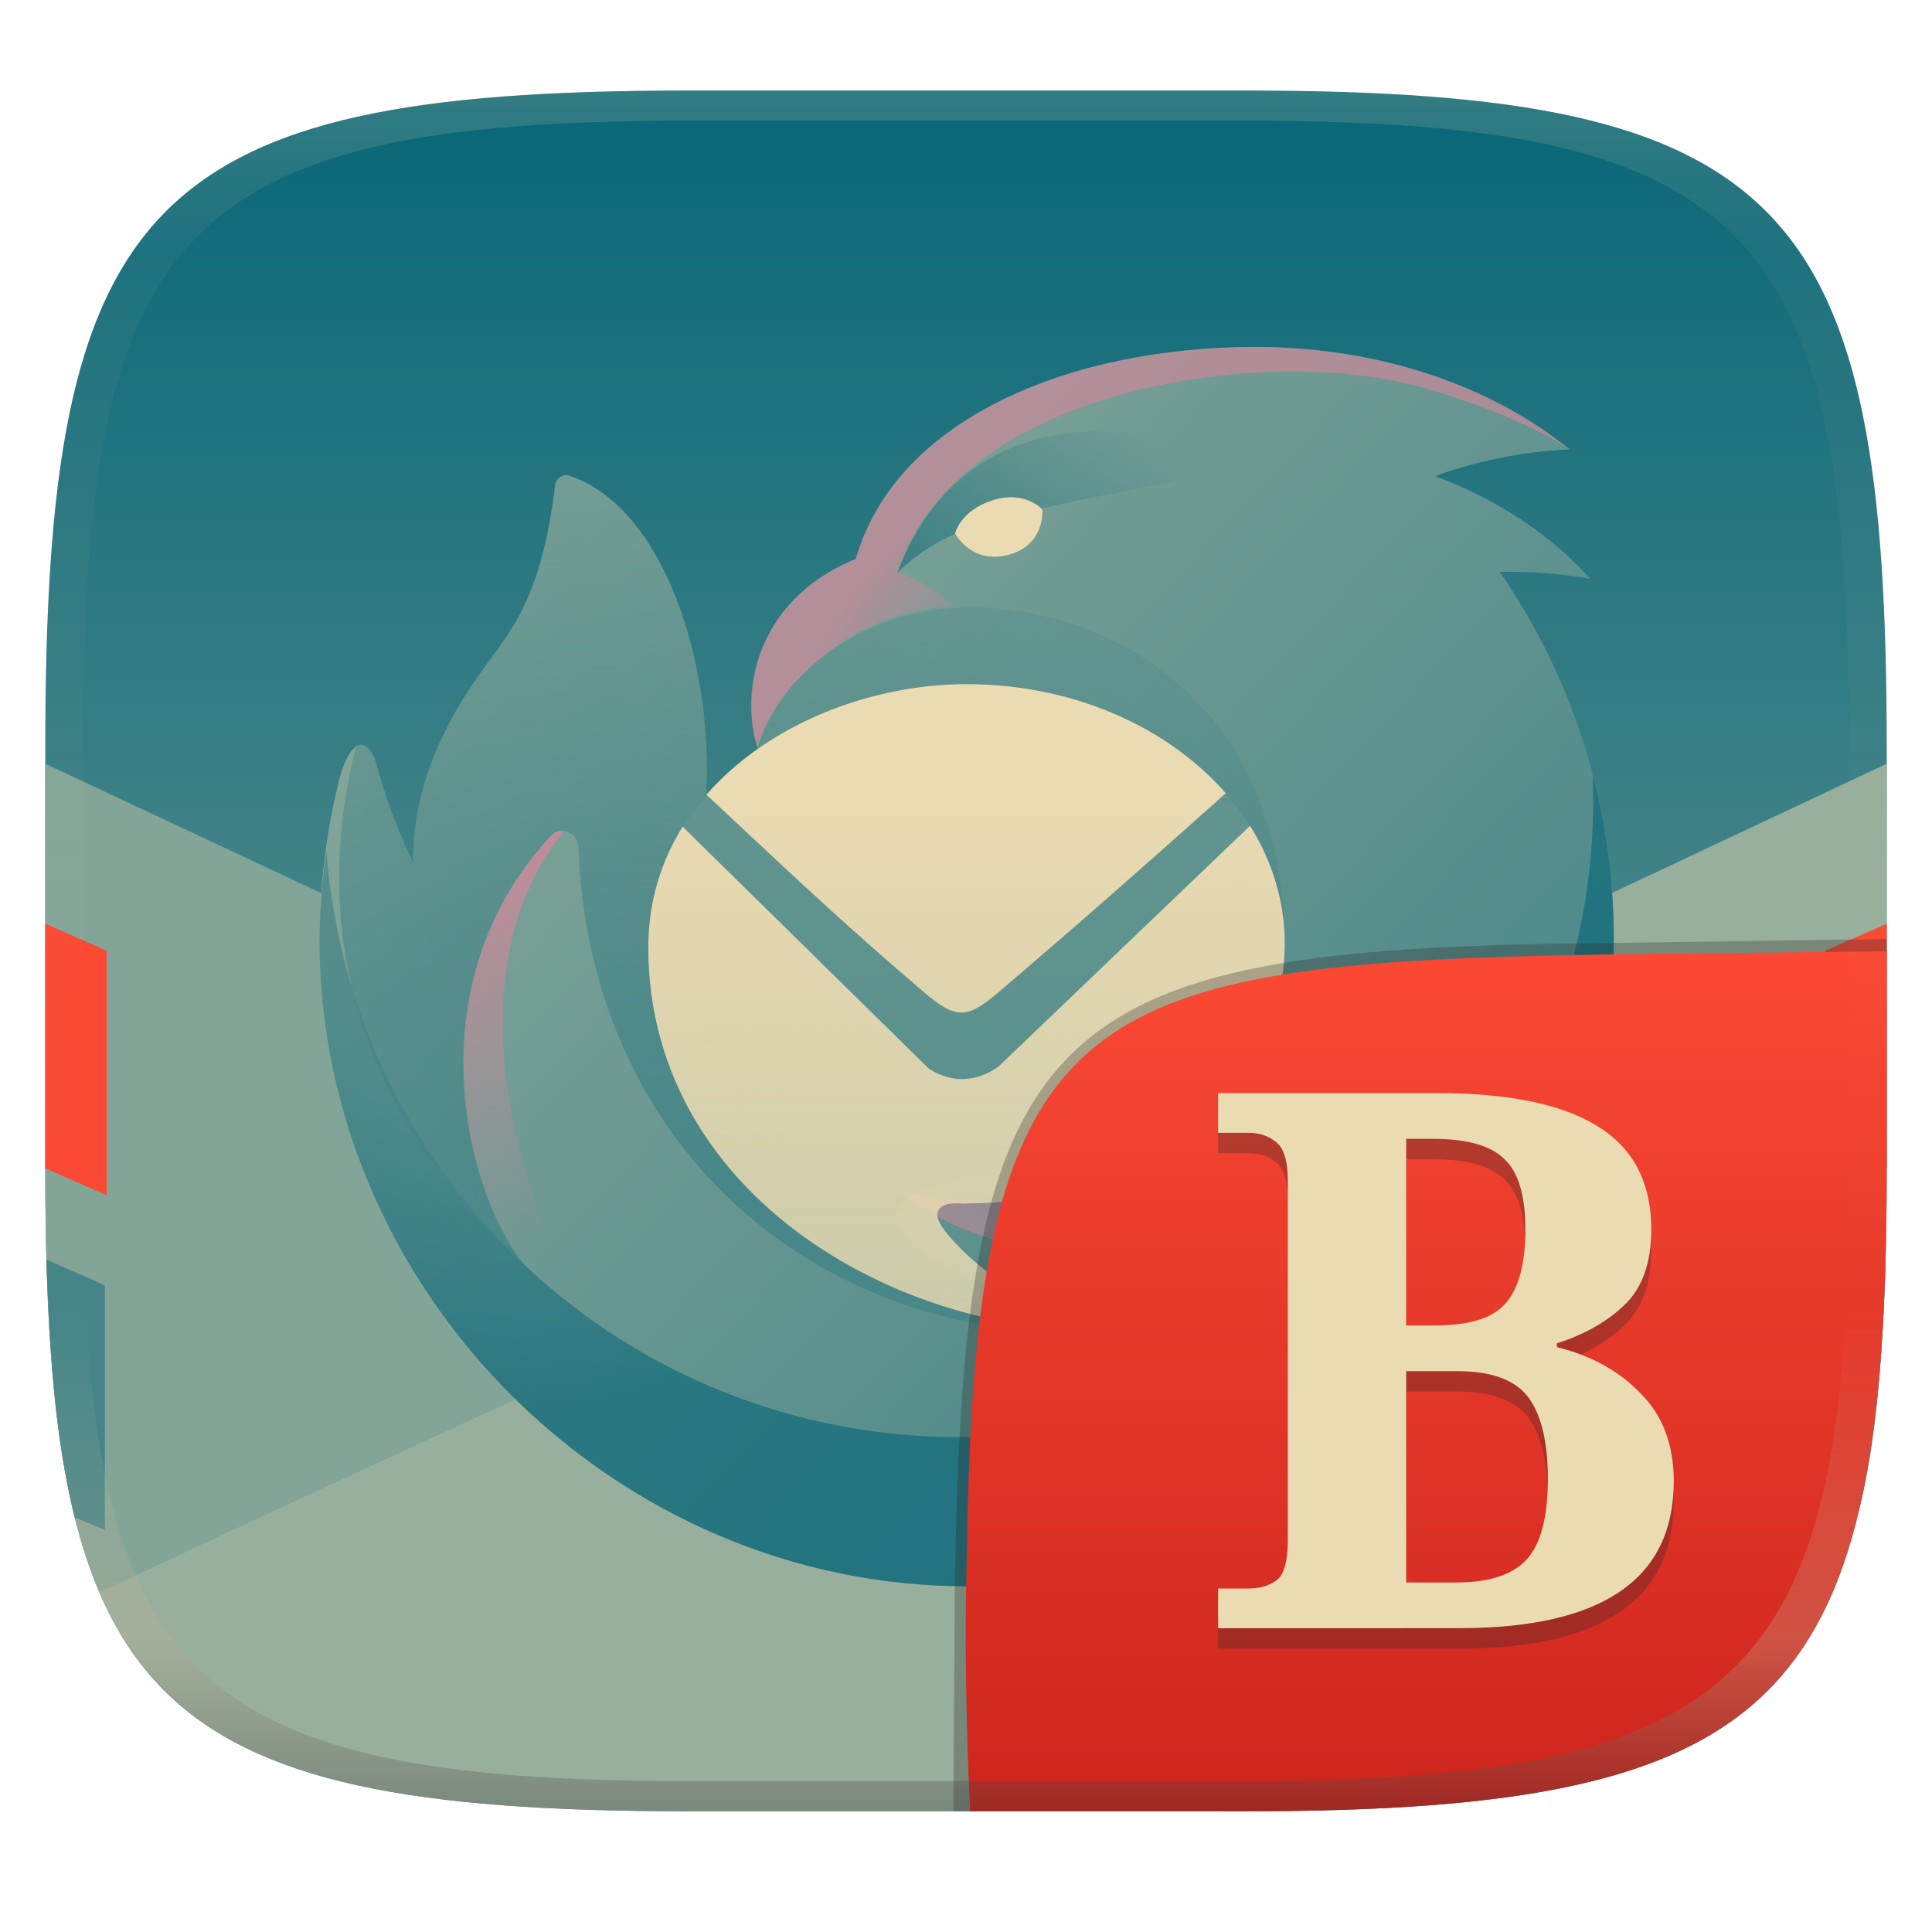 <svg width="256" height="256" version="1.1" xmlns="http://www.w3.org/2000/svg">
  <linearGradient id="b" x1=".5" x2=".5" y2="1" gradientTransform="matrix(244,0,0,228,5.981,12)" gradientUnits="userSpaceOnUse">
    <stop stop-color="#076678" offset="0"/>
    <stop stop-color="#83a598" offset="1"/>
  </linearGradient>
  <defs>
    <linearGradient id="paint0_linear_1_4" x1="283.5" x2="776.9" y1="307.2" y2="767.4" gradientUnits="userSpaceOnUse">
      <stop stop-color="#83a598" offset="0"/>
      <stop stop-color="#458588" offset="1"/>
    </linearGradient>
    <radialGradient id="paint1_radial_1_4" cx="0" cy="0" r="1" gradientTransform="matrix(117.9 271.4 -260 113 282.6 465.6)" gradientUnits="userSpaceOnUse">
      <stop stop-color="#076678" stop-opacity=".4" offset=".53"/>
      <stop stop-color="#076678" stop-opacity=".7" offset="1"/>
    </radialGradient>
    <radialGradient id="paint2_radial_1_4" cx="0" cy="0" r="1" gradientTransform="matrix(-38.95 -49.86 82.51 -64.45 521 344)" gradientUnits="userSpaceOnUse">
      <stop stop-color="#d3869b" stop-opacity="0" offset="0"/>
      <stop stop-color="#d3869b" stop-opacity=".64" offset="1"/>
    </radialGradient>
    <linearGradient id="paint3_linear_1_4" x1="420.8" x2="598.3" y1="425" y2="227.4" gradientUnits="userSpaceOnUse">
      <stop stop-color="#076678" offset="0"/>
      <stop stop-color="#076678" stop-opacity="0" offset="1"/>
    </linearGradient>
    <radialGradient id="paint4_radial_1_4" cx="0" cy="0" r="1" gradientTransform="matrix(200.5 -415.9 513.8 247.7 380 702.7)" gradientUnits="userSpaceOnUse">
      <stop stop-color="#458588" offset=".02"/>
      <stop stop-color="#458588" stop-opacity=".197" offset=".97"/>
    </radialGradient>
    <linearGradient id="paint5_linear_1_4" x1="731.9" x2="649.4" y1="568.1" y2="770.8" gradientUnits="userSpaceOnUse">
      <stop stop-color="#d3869b" stop-opacity="0" offset="0"/>
      <stop stop-color="#d3869b" stop-opacity=".64" offset="1"/>
    </linearGradient>
    <linearGradient id="paint6_linear_1_4" x1="220" x2="292.7" y1="386.3" y2="679.1" gradientUnits="userSpaceOnUse">
      <stop stop-color="#d3869b" offset=".1"/>
      <stop stop-color="#d3869b" stop-opacity="0" offset="1"/>
    </linearGradient>
    <linearGradient id="paint7_linear_1_4" x1="512" x2="512" y1="425.5" y2="721.5" gradientUnits="userSpaceOnUse">
      <stop stop-color="#ebdbb2" offset="0"/>
      <stop stop-color="#ebdbb2" stop-opacity=".8" offset="1"/>
    </linearGradient>
    <linearGradient id="linearGradient31-2" x1=".5" x2=".5" y2="1" gradientTransform="matrix(244 0 0 228 5.986 12)" gradientUnits="userSpaceOnUse">
      <stop stop-color="#ebdbb2" stop-opacity=".2" offset="0"/>
      <stop stop-color="#ebdbb2" stop-opacity=".05" offset=".1"/>
      <stop stop-color="#d5c4a1" stop-opacity="0" offset=".704"/>
      <stop stop-color="#bdae93" stop-opacity=".302" offset=".897"/>
      <stop stop-color="#282828" stop-opacity=".302" offset="1"/>
    </linearGradient>
    <linearGradient id="b-9-6" x1=".631" x2=".631" y1=".5" y2="1" gradientTransform="matrix(244,0,0,228,5.995,12)" gradientUnits="userSpaceOnUse">
      <stop stop-color="#fb4934" offset="0"/>
      <stop stop-color="#cc241d" offset="1"/>
    </linearGradient>
  </defs>
  <path d="m165 12c72 0 85 15 85 87v56c0 70-13 85-85 85h-74c-72 0-85-15-85-85v-56c0-72 13-87 85-87z" fill="url(#b)" style="isolation:isolate"/>
  <path d="m6 101.2v53.79c0 70 13 85 85 85h74c72 0 85-15 85-85v-53.79l-121.8 57.3-122.2-57.3z" fill="#83a598" stroke-width=".955"/>
  <path d="m250 101.2-100 47.05-0.021 0.01-21.75 10.23-0.416-0.195c-28.29 12.83-78.21 35.57-114.6 52.7 9.799 22.8 31.69 28.98 77.79 28.98h74c72 0 85-15 85-85v-53.79z" fill="#ebdbb2" opacity=".2" stroke-width=".955"/>
  <path d="m6.146 166.9c0.434 11.46 0.98 22.87 3.743 34.17l4.009 1.644v-32.41z" fill="#458588" stroke-width=".953"/>
  <path d="m6 122.4 8.133 3.574v32.41l-8.133-3.574z" fill="#fb4934" stroke-width=".953"/>
  <path d="m246.1 200.9c2.749-9.983 3.403-23.32 3.763-34.06l-7.752 3.406v32.41z" fill="#458588" stroke-width=".953"/>
  <path d="m250 122.4v32.41l-8.133 3.574v-32.41z" fill="#fb4934" stroke-width=".953"/>
  <g transform="matrix(.245 0 0 .245 2.63 -1.022)">
    <path d="m452.1 306.5h0.06c22.04-77.05 118.1-114.7 216-114.7 67.63 0 128.3 21.41 170 55.4-24.84 1.171-49.36 6.045-72.76 14.46 33.63 12.5 62.52 31.73 83.93 55.52-16.15-2.781-32.53-4.019-48.92-3.7 40.28 58.34 61.79 127.6 61.68 198.5 0 193.3-156.7 350-350 350-190.3 0-350-159.4-350-350 0-30.11 4-61.2 11.77-90.36 2.04-6.12 4.88-11.99 8.65-14.14 4.72-2.69 9.02 5.33 9.71 7.94 5.118 19.17 12 37.82 20.57 55.72-0.75-39.96 16.32-76.36 39.8-107.8 15.66-20.99 30.18-40.44 36.88-96.57 0.45-3.77 4.02-6.48 7.63-5.3 50.96 16.68 78.2 101.5 73.97 172.5 28.15 4.03 28.02-25.38 28.02-25.38-9-27.66-3-79.07 53-102.1z" fill="url(#paint0_linear_1_4)"/>
    <path d="m850.6 422.9c8.51 192.5-149.7 358.5-342.7 358.5-180.6 0-328.7-139.6-342.1-316.8-2.389 16.6-3.645 33.33-3.76 50.1 1.37 189.6 160.7 347.4 350 347.4 193.3 0 350-156.7 350-350 0-30.8-3.99-60.67-11.46-89.13z" fill="url(#paint1_radial_1_4)" opacity=".9"/>
    <path d="m503.5 332c-3.77-6.67-21.18-16.54-28.79-18.26 28.8-92.25 175.5-120.6 265.3-104.2 37.37 6.8 83.91 27.16 98.07 37.74-41.62-33.99-102.3-55.4-170-55.4-97.87 0-193.9 37.61-216 114.7h-0.16c-56 23-62 74.43-53 102.1 8.64-32.99 49.75-73.53 104.5-76.57z" fill="url(#paint2_radial_1_4)" style="mix-blend-mode:normal"/>
    <path d="m605.2 268.3c-78.62 15.47-104.3 20.53-130.6 45.54 29.55-78.23 105-94.09 194.9-58.43-21.39 4.41-42.8 8.71-64.24 12.9z" fill="url(#paint3_linear_1_4)"/>
    <path d="m181 410.9c-21.48 87.94-4.88 191.3 92.7 278-29.05-31.77-64.52-149.1 13.75-232.9 5.27-5.65 14.34-1.5 14.63 6.22 6.45 174.2 147 280.5 309 260.6-50.2-2.82-216.2-60.97-92.72-83.97 64.55-12.03 165.8-30.88 165.8-121.7 0-147.2-113.8-190.3-182.9-183.9-47.24 4.38-89.29 34.36-102.2 75.13 4.97 16.07-14.84 27.32-28.05 25.43 4.24-70.95-23-155.9-73.97-172.5-3.6-1.18-7.18 1.53-7.63 5.3-6.7 56.13-21.22 75.58-36.87 96.57-23.49 31.49-40.56 67.88-39.81 107.8-8.566-17.9-15.45-36.55-20.57-55.72-0.57-2.16-3.7-8.19-7.48-8.47-2.05-0.15-3.14 1.85-3.65 3.96z" fill="url(#paint4_radial_1_4)"/>
    <path d="m475 647.9c95.04 77.17 286.2 19.31 286.2-168.3-77.16 117-175.4 197.6-286.2 168.3z" fill="url(#paint5_linear_1_4)" style="mix-blend-mode:normal"/>
    <path d="m287.4 456.1c0.864-0.967 1.953-1.706 3.17-2.153 1.218-0.446 2.526-0.586 3.81-0.407-70.06 85.45-13.55 235.5 25.23 272.4 2.17 6.14-36.79-25.79-42.16-33.26-29.5-25.03-71.78-149.1 9.95-236.6z" fill="url(#paint6_linear_1_4)" style="mix-blend-mode:normal"/>
    <path d="m512 655c95.06 0 172.1-62.88 172.1-140.4s-77.07-140.4-172.1-140.4c-81.1 0-172.2 52.76-172.1 142.5 0.04 138.7 146.5 218.4 271.4 206.4-9.38-1.09-67.9-4.2-107.4-48.94-3.57-4.03-9.76-11.07-6.95-15.64 2.8-4.57 10.52-3.4 15.1-3.4z" fill="url(#paint7_linear_1_4)"/>
    <path d="m665.4 450.7-136 130.2c-12.07 8.58-24.92 9.2-37.6 1.42l-133.4-131.1c3.807-6.118 8.086-11.93 12.8-17.38l14 13.1c35.04 32.84 63.37 59.37 103.3 93.45 18.02 15.38 23.62 15.08 41.3 0 45.68-39 79.09-68.5 122.5-107.3 4.84 5.526 9.234 11.43 13.14 17.65z" fill="#076678" opacity=".6"/>
    <path d="m536.2 303.8c18.42-5.8 16.8-24.03 16.8-24.03s-9.21-10.85-27.46-4.84c-17.08 5.63-19.73 17.8-19.73 17.8s9.33 17.7 30.39 11.07z" fill="#ebdbb2"/>
  </g>
  <g transform="translate(.003 .048)" style="isolation:isolate">
    <path transform="translate(.033 -.35)" d="m128.5 240.3-2.218 1e-5 0.195-29.11c1.061-75.34 11.05-85.2 85.05-85.91l38.43-0.553v1.622" fill="#282828" opacity=".3" stroke-width="1.011" style="isolation:isolate"/>
    <path d="m250 126-28.95 0.32c-78.35 0.867-91.85 4.404-92.94 79.55-0.332 11.37-0.076 22.72 0.428 34.08 1.9e-4 4e-3 36.19 4e-3 36.45 4e-3 72 0 85-15 85-85z" fill="url(#b-9-6)" style="isolation:isolate"/>
    <path d="m161.4 218.4v-5.263h4.071q2.185 0 3.674-1.092 1.49-1.092 1.49-5.362v-47.57q0-3.972-1.589-5.164-1.49-1.192-3.575-1.192h-4.071v-5.263h29q14.2 0 21.25 4.369 7.15 4.369 7.15 13.7 0 6.554-3.476 9.93-3.476 3.376-9.036 5.164v0.496q6.852 1.688 11.12 6.157 4.369 4.369 4.369 11.62 0 19.46-28.4 19.46zm28.7-40.12q6.951 0 9.434-2.979 2.582-2.979 2.582-9.731 0-6.752-2.78-9.334-2.681-2.681-9.434-2.681h-3.575v24.73zm2.78 34.06q6.653 0 9.434-3.078 2.78-3.078 2.78-10.63 0-7.348-2.582-10.82t-9.434-3.476h-6.752v28z" fill="#282828" opacity=".3" stroke-width="1.034" aria-label="B"/>
    <path d="m161.4 215.7v-5.263h4.071q2.185 0 3.674-1.092 1.49-1.092 1.49-5.362v-47.57q0-3.972-1.589-5.164-1.49-1.192-3.575-1.192h-4.071v-5.263h29q14.2 0 21.25 4.369 7.15 4.369 7.15 13.7 0 6.554-3.476 9.93-3.476 3.376-9.036 5.164v0.496q6.852 1.688 11.12 6.157 4.369 4.369 4.369 11.62 0 19.46-28.4 19.46zm28.7-40.12q6.951 0 9.434-2.979 2.582-2.979 2.582-9.731 0-6.752-2.78-9.334-2.681-2.681-9.434-2.681h-3.575v24.73zm2.78 34.06q6.653 0 9.434-3.078 2.78-3.078 2.78-10.63 0-7.348-2.582-10.82t-9.434-3.476h-6.752v28z" fill="#ebdbb2" stroke-width="1.034" aria-label="B"/>
  </g>
  <path d="m91 12c-72 0-85 15-85 87v56c0 70 13 85 85 85h74c72 0 85-15 85-85v-56c0-72-13-87-85-87zm0 4h74c68 0 80 15 80 83v56c0 66-12 81-80 81h-74c-68 0-80-15-80-81v-56c0-68 12-83 80-83z" fill="url(#linearGradient31-2)" style="isolation:isolate"/>
</svg>
